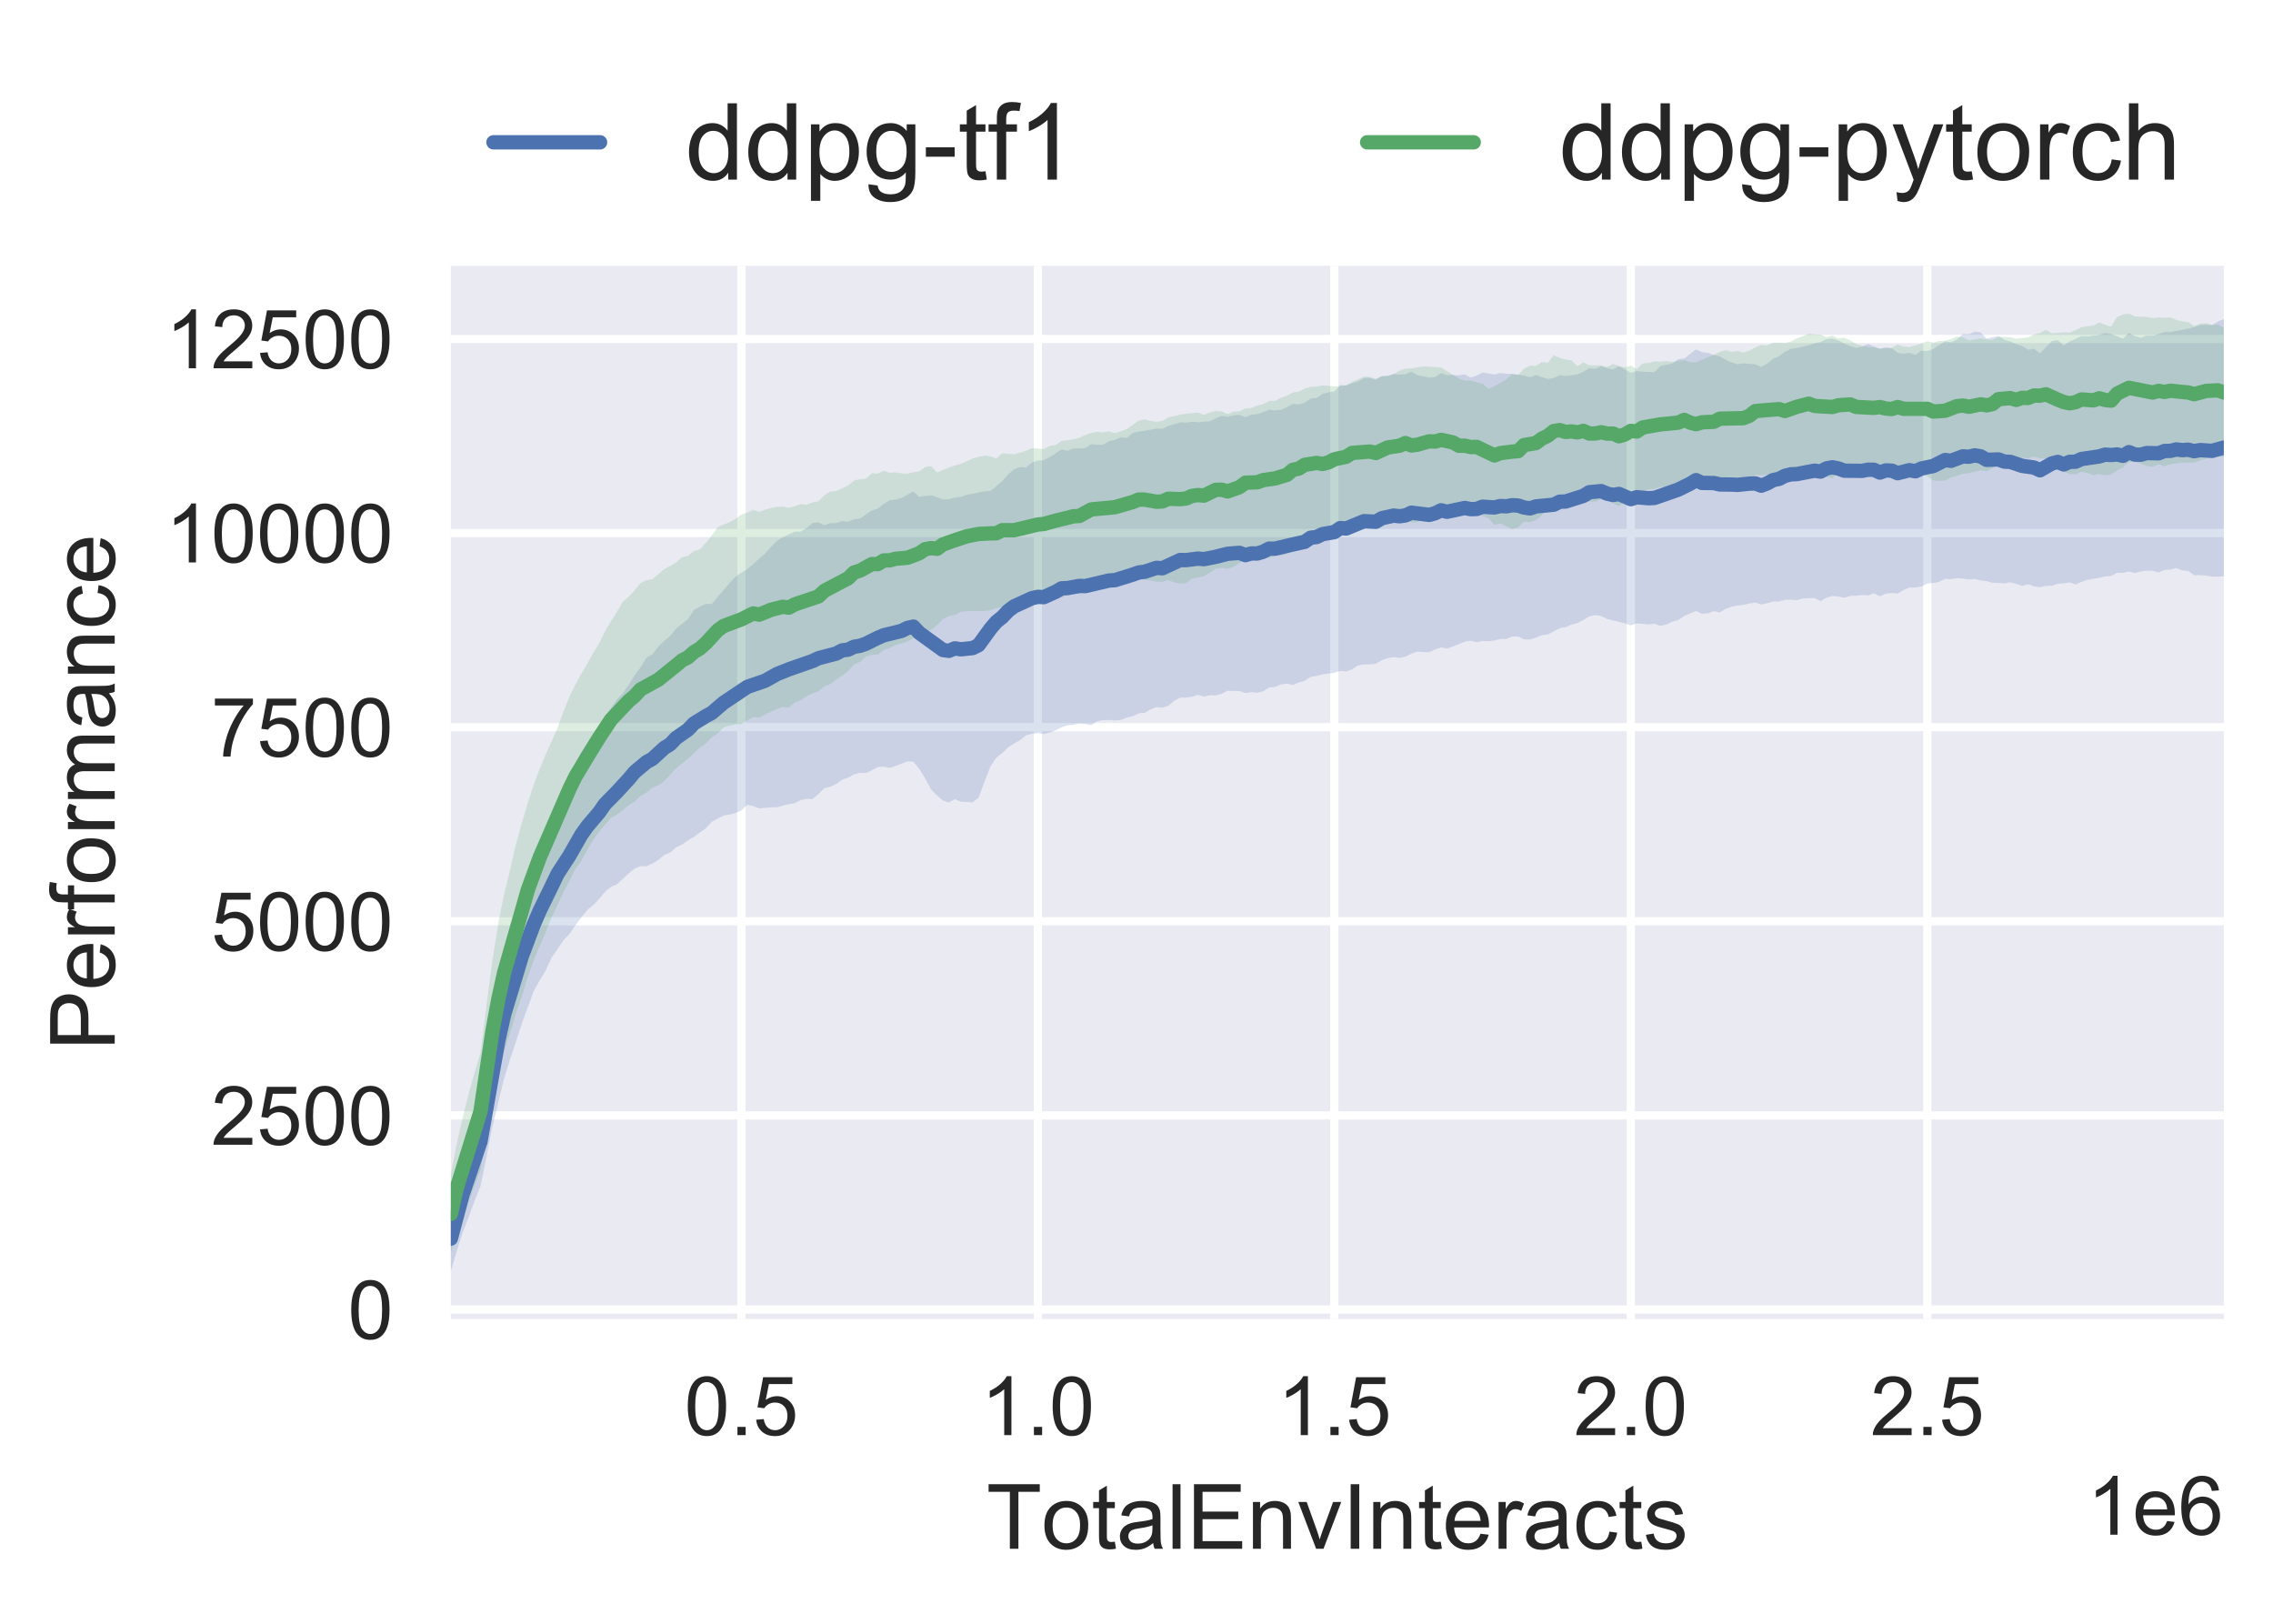 <?xml version="1.0" encoding="utf-8" standalone="no"?>
<!DOCTYPE svg PUBLIC "-//W3C//DTD SVG 1.1//EN"
  "http://www.w3.org/Graphics/SVG/1.1/DTD/svg11.dtd">
<!-- Created with matplotlib (https://matplotlib.org/) -->
<svg height="198pt" version="1.1" viewBox="0 0 277.2 198" width="277.2pt" xmlns="http://www.w3.org/2000/svg" xmlns:xlink="http://www.w3.org/1999/xlink">
 <defs>
  <style type="text/css">
*{stroke-linecap:butt;stroke-linejoin:round;}
  </style>
 </defs>
 <g id="figure_1">
  <g id="patch_1">
   <path d="M 0 198 
L 277.2 198 
L 277.2 0 
L 0 0 
z
" style="fill:#ffffff;"/>
  </g>
  <g id="axes_1">
   <g id="patch_2">
    <path d="M 54.98 160.84 
L 271.2 160.84 
L 271.2 32.409 
L 54.98 32.409 
z
" style="fill:#eaeaf2;"/>
   </g>
   <g id="matplotlib.axis_1">
    <g id="xtick_1">
     <g id="line2d_1">
      <path clip-path="url(#pc841aae5fb)" d="M 90.414 160.84 
L 90.414 32.409 
" style="fill:none;stroke:#ffffff;stroke-linecap:round;"/>
     </g>
     <g id="line2d_2"/>
     <g id="text_1">
      <!-- 0.5 -->
      <defs>
       <path d="M 4.156 35.297 
Q 4.156 48 6.766 55.734 
Q 9.375 63.484 14.516 67.672 
Q 19.672 71.875 27.484 71.875 
Q 33.25 71.875 37.594 69.547 
Q 41.938 67.234 44.766 62.859 
Q 47.609 58.5 49.219 52.219 
Q 50.828 45.953 50.828 35.297 
Q 50.828 22.703 48.234 14.969 
Q 45.656 7.234 40.5 3 
Q 35.359 -1.219 27.484 -1.219 
Q 17.141 -1.219 11.234 6.203 
Q 4.156 15.141 4.156 35.297 
z
M 13.188 35.297 
Q 13.188 17.672 17.312 11.828 
Q 21.438 6 27.484 6 
Q 33.547 6 37.672 11.859 
Q 41.797 17.719 41.797 35.297 
Q 41.797 52.984 37.672 58.781 
Q 33.547 64.594 27.391 64.594 
Q 21.344 64.594 17.719 59.469 
Q 13.188 52.938 13.188 35.297 
z
" id="ArialMT-48"/>
       <path d="M 9.078 0 
L 9.078 10.016 
L 19.094 10.016 
L 19.094 0 
z
" id="ArialMT-46"/>
       <path d="M 4.156 18.75 
L 13.375 19.531 
Q 14.406 12.797 18.141 9.391 
Q 21.875 6 27.156 6 
Q 33.5 6 37.891 10.781 
Q 42.281 15.578 42.281 23.484 
Q 42.281 31 38.062 35.344 
Q 33.844 39.703 27 39.703 
Q 22.75 39.703 19.328 37.766 
Q 15.922 35.844 13.969 32.766 
L 5.719 33.844 
L 12.641 70.609 
L 48.25 70.609 
L 48.25 62.203 
L 19.672 62.203 
L 15.828 42.969 
Q 22.266 47.469 29.344 47.469 
Q 38.719 47.469 45.156 40.969 
Q 51.609 34.469 51.609 24.266 
Q 51.609 14.547 45.953 7.469 
Q 39.062 -1.219 27.156 -1.219 
Q 17.391 -1.219 11.203 4.25 
Q 5.031 9.719 4.156 18.75 
z
" id="ArialMT-53"/>
      </defs>
      <g style="fill:#262626;" transform="translate(83.464 174.998)scale(0.1 -0.1)">
       <use xlink:href="#ArialMT-48"/>
       <use x="55.615" xlink:href="#ArialMT-46"/>
       <use x="83.398" xlink:href="#ArialMT-53"/>
      </g>
     </g>
    </g>
    <g id="xtick_2">
     <g id="line2d_3">
      <path clip-path="url(#pc841aae5fb)" d="M 126.571 160.84 
L 126.571 32.409 
" style="fill:none;stroke:#ffffff;stroke-linecap:round;"/>
     </g>
     <g id="line2d_4"/>
     <g id="text_2">
      <!-- 1.0 -->
      <defs>
       <path d="M 37.25 0 
L 28.469 0 
L 28.469 56 
Q 25.297 52.984 20.141 49.953 
Q 14.984 46.922 10.891 45.406 
L 10.891 53.906 
Q 18.266 57.375 23.781 62.297 
Q 29.297 67.234 31.594 71.875 
L 37.25 71.875 
z
" id="ArialMT-49"/>
      </defs>
      <g style="fill:#262626;" transform="translate(119.621 174.998)scale(0.1 -0.1)">
       <use xlink:href="#ArialMT-49"/>
       <use x="55.615" xlink:href="#ArialMT-46"/>
       <use x="83.398" xlink:href="#ArialMT-48"/>
      </g>
     </g>
    </g>
    <g id="xtick_3">
     <g id="line2d_5">
      <path clip-path="url(#pc841aae5fb)" d="M 162.728 160.84 
L 162.728 32.409 
" style="fill:none;stroke:#ffffff;stroke-linecap:round;"/>
     </g>
     <g id="line2d_6"/>
     <g id="text_3">
      <!-- 1.5 -->
      <g style="fill:#262626;" transform="translate(155.779 174.998)scale(0.1 -0.1)">
       <use xlink:href="#ArialMT-49"/>
       <use x="55.615" xlink:href="#ArialMT-46"/>
       <use x="83.398" xlink:href="#ArialMT-53"/>
      </g>
     </g>
    </g>
    <g id="xtick_4">
     <g id="line2d_7">
      <path clip-path="url(#pc841aae5fb)" d="M 198.886 160.84 
L 198.886 32.409 
" style="fill:none;stroke:#ffffff;stroke-linecap:round;"/>
     </g>
     <g id="line2d_8"/>
     <g id="text_4">
      <!-- 2.0 -->
      <defs>
       <path d="M 50.344 8.453 
L 50.344 0 
L 3.031 0 
Q 2.938 3.172 4.047 6.109 
Q 5.859 10.938 9.828 15.625 
Q 13.812 20.312 21.344 26.469 
Q 33.016 36.031 37.109 41.625 
Q 41.219 47.219 41.219 52.203 
Q 41.219 57.422 37.469 61 
Q 33.734 64.594 27.734 64.594 
Q 21.391 64.594 17.578 60.781 
Q 13.766 56.984 13.719 50.25 
L 4.688 51.172 
Q 5.609 61.281 11.656 66.578 
Q 17.719 71.875 27.938 71.875 
Q 38.234 71.875 44.234 66.156 
Q 50.25 60.453 50.25 52 
Q 50.25 47.703 48.484 43.547 
Q 46.734 39.406 42.656 34.812 
Q 38.578 30.219 29.109 22.219 
Q 21.188 15.578 18.938 13.203 
Q 16.703 10.844 15.234 8.453 
z
" id="ArialMT-50"/>
      </defs>
      <g style="fill:#262626;" transform="translate(191.936 174.998)scale(0.1 -0.1)">
       <use xlink:href="#ArialMT-50"/>
       <use x="55.615" xlink:href="#ArialMT-46"/>
       <use x="83.398" xlink:href="#ArialMT-48"/>
      </g>
     </g>
    </g>
    <g id="xtick_5">
     <g id="line2d_9">
      <path clip-path="url(#pc841aae5fb)" d="M 235.043 160.84 
L 235.043 32.409 
" style="fill:none;stroke:#ffffff;stroke-linecap:round;"/>
     </g>
     <g id="line2d_10"/>
     <g id="text_5">
      <!-- 2.5 -->
      <g style="fill:#262626;" transform="translate(228.093 174.998)scale(0.1 -0.1)">
       <use xlink:href="#ArialMT-50"/>
       <use x="55.615" xlink:href="#ArialMT-46"/>
       <use x="83.398" xlink:href="#ArialMT-53"/>
      </g>
     </g>
    </g>
    <g id="text_6">
     <!-- TotalEnvInteracts -->
     <defs>
      <path d="M 25.922 0 
L 25.922 63.141 
L 2.344 63.141 
L 2.344 71.578 
L 59.078 71.578 
L 59.078 63.141 
L 35.406 63.141 
L 35.406 0 
z
" id="ArialMT-84"/>
      <path d="M 3.328 25.922 
Q 3.328 40.328 11.328 47.266 
Q 18.016 53.031 27.641 53.031 
Q 38.328 53.031 45.109 46.016 
Q 51.906 39.016 51.906 26.656 
Q 51.906 16.656 48.906 10.906 
Q 45.906 5.172 40.156 2 
Q 34.422 -1.172 27.641 -1.172 
Q 16.75 -1.172 10.031 5.812 
Q 3.328 12.797 3.328 25.922 
z
M 12.359 25.922 
Q 12.359 15.969 16.703 11.016 
Q 21.047 6.062 27.641 6.062 
Q 34.188 6.062 38.531 11.031 
Q 42.875 16.016 42.875 26.219 
Q 42.875 35.844 38.5 40.797 
Q 34.125 45.75 27.641 45.75 
Q 21.047 45.75 16.703 40.812 
Q 12.359 35.891 12.359 25.922 
z
" id="ArialMT-111"/>
      <path d="M 25.781 7.859 
L 27.047 0.094 
Q 23.344 -0.688 20.406 -0.688 
Q 15.625 -0.688 12.984 0.828 
Q 10.359 2.344 9.281 4.812 
Q 8.203 7.281 8.203 15.188 
L 8.203 45.016 
L 1.766 45.016 
L 1.766 51.859 
L 8.203 51.859 
L 8.203 64.703 
L 16.938 69.969 
L 16.938 51.859 
L 25.781 51.859 
L 25.781 45.016 
L 16.938 45.016 
L 16.938 14.703 
Q 16.938 10.938 17.406 9.859 
Q 17.875 8.797 18.922 8.156 
Q 19.969 7.516 21.922 7.516 
Q 23.391 7.516 25.781 7.859 
z
" id="ArialMT-116"/>
      <path d="M 40.438 6.391 
Q 35.547 2.25 31.031 0.531 
Q 26.516 -1.172 21.344 -1.172 
Q 12.797 -1.172 8.203 3 
Q 3.609 7.172 3.609 13.672 
Q 3.609 17.484 5.344 20.625 
Q 7.078 23.781 9.891 25.688 
Q 12.703 27.594 16.219 28.562 
Q 18.797 29.25 24.031 29.891 
Q 34.672 31.156 39.703 32.906 
Q 39.75 34.719 39.75 35.203 
Q 39.75 40.578 37.25 42.781 
Q 33.891 45.75 27.25 45.75 
Q 21.047 45.75 18.094 43.578 
Q 15.141 41.406 13.719 35.891 
L 5.125 37.062 
Q 6.297 42.578 8.984 45.969 
Q 11.672 49.359 16.75 51.188 
Q 21.828 53.031 28.516 53.031 
Q 35.156 53.031 39.297 51.469 
Q 43.453 49.906 45.406 47.531 
Q 47.359 45.172 48.141 41.547 
Q 48.578 39.312 48.578 33.453 
L 48.578 21.734 
Q 48.578 9.469 49.141 6.219 
Q 49.703 2.984 51.375 0 
L 42.188 0 
Q 40.828 2.734 40.438 6.391 
z
M 39.703 26.031 
Q 34.906 24.078 25.344 22.703 
Q 19.922 21.922 17.672 20.938 
Q 15.438 19.969 14.203 18.094 
Q 12.984 16.219 12.984 13.922 
Q 12.984 10.406 15.641 8.062 
Q 18.312 5.719 23.438 5.719 
Q 28.516 5.719 32.469 7.938 
Q 36.422 10.156 38.281 14.016 
Q 39.703 17 39.703 22.797 
z
" id="ArialMT-97"/>
      <path d="M 6.391 0 
L 6.391 71.578 
L 15.188 71.578 
L 15.188 0 
z
" id="ArialMT-108"/>
      <path d="M 7.906 0 
L 7.906 71.578 
L 59.672 71.578 
L 59.672 63.141 
L 17.391 63.141 
L 17.391 41.219 
L 56.984 41.219 
L 56.984 32.812 
L 17.391 32.812 
L 17.391 8.453 
L 61.328 8.453 
L 61.328 0 
z
" id="ArialMT-69"/>
      <path d="M 6.594 0 
L 6.594 51.859 
L 14.5 51.859 
L 14.5 44.484 
Q 20.219 53.031 31 53.031 
Q 35.688 53.031 39.625 51.344 
Q 43.562 49.656 45.516 46.922 
Q 47.469 44.188 48.25 40.438 
Q 48.734 37.984 48.734 31.891 
L 48.734 0 
L 39.938 0 
L 39.938 31.547 
Q 39.938 36.922 38.906 39.578 
Q 37.891 42.234 35.281 43.812 
Q 32.672 45.406 29.156 45.406 
Q 23.531 45.406 19.453 41.844 
Q 15.375 38.281 15.375 28.328 
L 15.375 0 
z
" id="ArialMT-110"/>
      <path d="M 21 0 
L 1.266 51.859 
L 10.547 51.859 
L 21.688 20.797 
Q 23.484 15.766 25 10.359 
Q 26.172 14.453 28.266 20.219 
L 39.797 51.859 
L 48.828 51.859 
L 29.203 0 
z
" id="ArialMT-118"/>
      <path d="M 9.328 0 
L 9.328 71.578 
L 18.797 71.578 
L 18.797 0 
z
" id="ArialMT-73"/>
      <path d="M 42.094 16.703 
L 51.172 15.578 
Q 49.031 7.625 43.219 3.219 
Q 37.406 -1.172 28.375 -1.172 
Q 17 -1.172 10.328 5.828 
Q 3.656 12.844 3.656 25.484 
Q 3.656 38.578 10.391 45.797 
Q 17.141 53.031 27.875 53.031 
Q 38.281 53.031 44.875 45.953 
Q 51.469 38.875 51.469 26.031 
Q 51.469 25.25 51.422 23.688 
L 12.75 23.688 
Q 13.234 15.141 17.578 10.594 
Q 21.922 6.062 28.422 6.062 
Q 33.25 6.062 36.672 8.594 
Q 40.094 11.141 42.094 16.703 
z
M 13.234 30.906 
L 42.188 30.906 
Q 41.609 37.453 38.875 40.719 
Q 34.672 45.797 27.984 45.797 
Q 21.922 45.797 17.797 41.75 
Q 13.672 37.703 13.234 30.906 
z
" id="ArialMT-101"/>
      <path d="M 6.5 0 
L 6.5 51.859 
L 14.406 51.859 
L 14.406 44 
Q 17.438 49.516 20 51.266 
Q 22.562 53.031 25.641 53.031 
Q 30.078 53.031 34.672 50.203 
L 31.641 42.047 
Q 28.422 43.953 25.203 43.953 
Q 22.312 43.953 20.016 42.219 
Q 17.719 40.484 16.75 37.406 
Q 15.281 32.719 15.281 27.156 
L 15.281 0 
z
" id="ArialMT-114"/>
      <path d="M 40.438 19 
L 49.078 17.875 
Q 47.656 8.938 41.812 3.875 
Q 35.984 -1.172 27.484 -1.172 
Q 16.844 -1.172 10.375 5.781 
Q 3.906 12.75 3.906 25.734 
Q 3.906 34.125 6.688 40.422 
Q 9.469 46.734 15.156 49.875 
Q 20.844 53.031 27.547 53.031 
Q 35.984 53.031 41.359 48.75 
Q 46.734 44.484 48.25 36.625 
L 39.703 35.297 
Q 38.484 40.531 35.375 43.156 
Q 32.281 45.797 27.875 45.797 
Q 21.234 45.797 17.078 41.031 
Q 12.938 36.281 12.938 25.984 
Q 12.938 15.531 16.938 10.797 
Q 20.953 6.062 27.391 6.062 
Q 32.562 6.062 36.031 9.234 
Q 39.5 12.406 40.438 19 
z
" id="ArialMT-99"/>
      <path d="M 3.078 15.484 
L 11.766 16.844 
Q 12.5 11.625 15.844 8.844 
Q 19.188 6.062 25.203 6.062 
Q 31.25 6.062 34.172 8.516 
Q 37.109 10.984 37.109 14.312 
Q 37.109 17.281 34.516 19 
Q 32.719 20.172 25.531 21.969 
Q 15.875 24.422 12.141 26.203 
Q 8.406 27.984 6.469 31.125 
Q 4.547 34.281 4.547 38.094 
Q 4.547 41.547 6.125 44.5 
Q 7.719 47.469 10.453 49.422 
Q 12.5 50.922 16.031 51.969 
Q 19.578 53.031 23.641 53.031 
Q 29.734 53.031 34.344 51.266 
Q 38.969 49.516 41.156 46.5 
Q 43.359 43.5 44.188 38.484 
L 35.594 37.312 
Q 35.016 41.312 32.203 43.547 
Q 29.391 45.797 24.266 45.797 
Q 18.219 45.797 15.625 43.797 
Q 13.031 41.797 13.031 39.109 
Q 13.031 37.406 14.109 36.031 
Q 15.188 34.625 17.484 33.688 
Q 18.797 33.203 25.25 31.453 
Q 34.578 28.953 38.25 27.359 
Q 41.938 25.781 44.031 22.75 
Q 46.141 19.734 46.141 15.234 
Q 46.141 10.844 43.578 6.953 
Q 41.016 3.078 36.172 0.953 
Q 31.344 -1.172 25.25 -1.172 
Q 15.141 -1.172 9.844 3.031 
Q 4.547 7.234 3.078 15.484 
z
" id="ArialMT-115"/>
     </defs>
     <g style="fill:#262626;" transform="translate(120.305 188.859)scale(0.11 -0.11)">
      <use xlink:href="#ArialMT-84"/>
      <use x="60.912" xlink:href="#ArialMT-111"/>
      <use x="116.527" xlink:href="#ArialMT-116"/>
      <use x="144.311" xlink:href="#ArialMT-97"/>
      <use x="199.926" xlink:href="#ArialMT-108"/>
      <use x="222.143" xlink:href="#ArialMT-69"/>
      <use x="288.842" xlink:href="#ArialMT-110"/>
      <use x="344.457" xlink:href="#ArialMT-118"/>
      <use x="394.457" xlink:href="#ArialMT-73"/>
      <use x="422.24" xlink:href="#ArialMT-110"/>
      <use x="477.855" xlink:href="#ArialMT-116"/>
      <use x="505.639" xlink:href="#ArialMT-101"/>
      <use x="561.254" xlink:href="#ArialMT-114"/>
      <use x="594.555" xlink:href="#ArialMT-97"/>
      <use x="650.17" xlink:href="#ArialMT-99"/>
      <use x="700.17" xlink:href="#ArialMT-116"/>
      <use x="727.953" xlink:href="#ArialMT-115"/>
     </g>
    </g>
    <g id="text_7">
     <!-- 1e6 -->
     <defs>
      <path d="M 49.75 54.047 
L 41.016 53.375 
Q 39.844 58.547 37.703 60.891 
Q 34.125 64.656 28.906 64.656 
Q 24.703 64.656 21.531 62.312 
Q 17.391 59.281 14.984 53.469 
Q 12.594 47.656 12.5 36.922 
Q 15.672 41.75 20.266 44.094 
Q 24.859 46.438 29.891 46.438 
Q 38.672 46.438 44.844 39.969 
Q 51.031 33.5 51.031 23.25 
Q 51.031 16.5 48.125 10.719 
Q 45.219 4.938 40.141 1.859 
Q 35.062 -1.219 28.609 -1.219 
Q 17.625 -1.219 10.688 6.859 
Q 3.766 14.938 3.766 33.5 
Q 3.766 54.25 11.422 63.672 
Q 18.109 71.875 29.438 71.875 
Q 37.891 71.875 43.281 67.141 
Q 48.688 62.406 49.75 54.047 
z
M 13.875 23.188 
Q 13.875 18.656 15.797 14.5 
Q 17.719 10.359 21.188 8.172 
Q 24.656 6 28.469 6 
Q 34.031 6 38.031 10.484 
Q 42.047 14.984 42.047 22.703 
Q 42.047 30.125 38.078 34.391 
Q 34.125 38.672 28.125 38.672 
Q 22.172 38.672 18.016 34.391 
Q 13.875 30.125 13.875 23.188 
z
" id="ArialMT-54"/>
     </defs>
     <g style="fill:#262626;" transform="translate(254.517 187.143)scale(0.1 -0.1)">
      <use xlink:href="#ArialMT-49"/>
      <use x="55.615" xlink:href="#ArialMT-101"/>
      <use x="111.23" xlink:href="#ArialMT-54"/>
     </g>
    </g>
   </g>
   <g id="matplotlib.axis_2">
    <g id="ytick_1">
     <g id="line2d_11">
      <path clip-path="url(#pc841aae5fb)" d="M 54.98 159.685 
L 271.2 159.685 
" style="fill:none;stroke:#ffffff;stroke-linecap:round;"/>
     </g>
     <g id="line2d_12"/>
     <g id="text_8">
      <!-- 0 -->
      <g style="fill:#262626;" transform="translate(42.419 163.264)scale(0.1 -0.1)">
       <use xlink:href="#ArialMT-48"/>
      </g>
     </g>
    </g>
    <g id="ytick_2">
     <g id="line2d_13">
      <path clip-path="url(#pc841aae5fb)" d="M 54.98 136.014 
L 271.2 136.014 
" style="fill:none;stroke:#ffffff;stroke-linecap:round;"/>
     </g>
     <g id="line2d_14"/>
     <g id="text_9">
      <!-- 2500 -->
      <g style="fill:#262626;" transform="translate(25.736 139.593)scale(0.1 -0.1)">
       <use xlink:href="#ArialMT-50"/>
       <use x="55.615" xlink:href="#ArialMT-53"/>
       <use x="111.23" xlink:href="#ArialMT-48"/>
       <use x="166.846" xlink:href="#ArialMT-48"/>
      </g>
     </g>
    </g>
    <g id="ytick_3">
     <g id="line2d_15">
      <path clip-path="url(#pc841aae5fb)" d="M 54.98 112.344 
L 271.2 112.344 
" style="fill:none;stroke:#ffffff;stroke-linecap:round;"/>
     </g>
     <g id="line2d_16"/>
     <g id="text_10">
      <!-- 5000 -->
      <g style="fill:#262626;" transform="translate(25.736 115.923)scale(0.1 -0.1)">
       <use xlink:href="#ArialMT-53"/>
       <use x="55.615" xlink:href="#ArialMT-48"/>
       <use x="111.23" xlink:href="#ArialMT-48"/>
       <use x="166.846" xlink:href="#ArialMT-48"/>
      </g>
     </g>
    </g>
    <g id="ytick_4">
     <g id="line2d_17">
      <path clip-path="url(#pc841aae5fb)" d="M 54.98 88.673 
L 271.2 88.673 
" style="fill:none;stroke:#ffffff;stroke-linecap:round;"/>
     </g>
     <g id="line2d_18"/>
     <g id="text_11">
      <!-- 7500 -->
      <defs>
       <path d="M 4.734 62.203 
L 4.734 70.656 
L 51.078 70.656 
L 51.078 63.812 
Q 44.234 56.547 37.516 44.484 
Q 30.812 32.422 27.156 19.672 
Q 24.516 10.688 23.781 0 
L 14.75 0 
Q 14.891 8.453 18.062 20.406 
Q 21.234 32.375 27.172 43.484 
Q 33.109 54.594 39.797 62.203 
z
" id="ArialMT-55"/>
      </defs>
      <g style="fill:#262626;" transform="translate(25.736 92.252)scale(0.1 -0.1)">
       <use xlink:href="#ArialMT-55"/>
       <use x="55.615" xlink:href="#ArialMT-53"/>
       <use x="111.23" xlink:href="#ArialMT-48"/>
       <use x="166.846" xlink:href="#ArialMT-48"/>
      </g>
     </g>
    </g>
    <g id="ytick_5">
     <g id="line2d_19">
      <path clip-path="url(#pc841aae5fb)" d="M 54.98 65.002 
L 271.2 65.002 
" style="fill:none;stroke:#ffffff;stroke-linecap:round;"/>
     </g>
     <g id="line2d_20"/>
     <g id="text_12">
      <!-- 10000 -->
      <g style="fill:#262626;" transform="translate(20.175 68.581)scale(0.1 -0.1)">
       <use xlink:href="#ArialMT-49"/>
       <use x="55.615" xlink:href="#ArialMT-48"/>
       <use x="111.23" xlink:href="#ArialMT-48"/>
       <use x="166.846" xlink:href="#ArialMT-48"/>
       <use x="222.461" xlink:href="#ArialMT-48"/>
      </g>
     </g>
    </g>
    <g id="ytick_6">
     <g id="line2d_21">
      <path clip-path="url(#pc841aae5fb)" d="M 54.98 41.332 
L 271.2 41.332 
" style="fill:none;stroke:#ffffff;stroke-linecap:round;"/>
     </g>
     <g id="line2d_22"/>
     <g id="text_13">
      <!-- 12500 -->
      <g style="fill:#262626;" transform="translate(20.175 44.91)scale(0.1 -0.1)">
       <use xlink:href="#ArialMT-49"/>
       <use x="55.615" xlink:href="#ArialMT-50"/>
       <use x="111.23" xlink:href="#ArialMT-53"/>
       <use x="166.846" xlink:href="#ArialMT-48"/>
       <use x="222.461" xlink:href="#ArialMT-48"/>
      </g>
     </g>
    </g>
    <g id="text_14">
     <!-- Performance -->
     <defs>
      <path d="M 7.719 0 
L 7.719 71.578 
L 34.719 71.578 
Q 41.844 71.578 45.609 70.906 
Q 50.875 70.016 54.438 67.547 
Q 58.016 65.094 60.188 60.641 
Q 62.359 56.203 62.359 50.875 
Q 62.359 41.75 56.547 35.422 
Q 50.734 29.109 35.547 29.109 
L 17.188 29.109 
L 17.188 0 
z
M 17.188 37.547 
L 35.688 37.547 
Q 44.875 37.547 48.734 40.969 
Q 52.594 44.391 52.594 50.594 
Q 52.594 55.078 50.312 58.266 
Q 48.047 61.469 44.344 62.5 
Q 41.938 63.141 35.5 63.141 
L 17.188 63.141 
z
" id="ArialMT-80"/>
      <path d="M 8.688 0 
L 8.688 45.016 
L 0.922 45.016 
L 0.922 51.859 
L 8.688 51.859 
L 8.688 57.375 
Q 8.688 62.594 9.625 65.141 
Q 10.891 68.562 14.078 70.672 
Q 17.281 72.797 23.047 72.797 
Q 26.766 72.797 31.25 71.922 
L 29.938 64.266 
Q 27.203 64.75 24.75 64.75 
Q 20.75 64.75 19.094 63.031 
Q 17.438 61.328 17.438 56.641 
L 17.438 51.859 
L 27.547 51.859 
L 27.547 45.016 
L 17.438 45.016 
L 17.438 0 
z
" id="ArialMT-102"/>
      <path d="M 6.594 0 
L 6.594 51.859 
L 14.453 51.859 
L 14.453 44.578 
Q 16.891 48.391 20.938 50.703 
Q 25 53.031 30.172 53.031 
Q 35.938 53.031 39.625 50.641 
Q 43.312 48.25 44.828 43.953 
Q 50.984 53.031 60.844 53.031 
Q 68.562 53.031 72.703 48.75 
Q 76.859 44.484 76.859 35.594 
L 76.859 0 
L 68.109 0 
L 68.109 32.672 
Q 68.109 37.938 67.25 40.25 
Q 66.406 42.578 64.156 43.984 
Q 61.922 45.406 58.891 45.406 
Q 53.422 45.406 49.797 41.766 
Q 46.188 38.141 46.188 30.125 
L 46.188 0 
L 37.406 0 
L 37.406 33.688 
Q 37.406 39.547 35.25 42.469 
Q 33.109 45.406 28.219 45.406 
Q 24.516 45.406 21.359 43.453 
Q 18.219 41.5 16.797 37.734 
Q 15.375 33.984 15.375 26.906 
L 15.375 0 
z
" id="ArialMT-109"/>
     </defs>
     <g style="fill:#262626;" transform="translate(13.989 128.108)rotate(-90)scale(0.11 -0.11)">
      <use xlink:href="#ArialMT-80"/>
      <use x="66.699" xlink:href="#ArialMT-101"/>
      <use x="122.314" xlink:href="#ArialMT-114"/>
      <use x="155.615" xlink:href="#ArialMT-102"/>
      <use x="183.398" xlink:href="#ArialMT-111"/>
      <use x="239.014" xlink:href="#ArialMT-114"/>
      <use x="272.314" xlink:href="#ArialMT-109"/>
      <use x="355.615" xlink:href="#ArialMT-97"/>
      <use x="411.23" xlink:href="#ArialMT-110"/>
      <use x="466.846" xlink:href="#ArialMT-99"/>
      <use x="516.846" xlink:href="#ArialMT-101"/>
     </g>
    </g>
   </g>
   <g id="PolyCollection_1">
    <path clip-path="url(#pc841aae5fb)" d="M 54.98 147.064 
L 54.98 155.002 
L 55.703 152.567 
L 56.426 150.306 
L 57.149 148.41 
L 57.873 146.443 
L 58.596 144.638 
L 59.319 141.162 
L 60.042 137.389 
L 60.765 134.441 
L 61.488 131.483 
L 62.211 129.159 
L 62.935 127.011 
L 63.658 124.737 
L 64.381 122.798 
L 65.104 120.819 
L 65.827 119.545 
L 66.55 118.328 
L 67.273 116.779 
L 67.997 115.727 
L 68.72 114.636 
L 69.443 113.905 
L 70.166 112.85 
L 70.889 111.876 
L 71.612 110.969 
L 72.335 110.378 
L 73.059 109.622 
L 73.782 108.749 
L 74.505 108.142 
L 75.228 107.86 
L 75.951 107.173 
L 76.674 106.501 
L 77.397 105.916 
L 78.121 105.618 
L 78.844 105.648 
L 79.567 105.289 
L 80.29 104.851 
L 81.013 104.257 
L 81.736 103.962 
L 82.459 103.326 
L 83.183 102.981 
L 83.906 102.473 
L 84.629 102.055 
L 85.352 101.512 
L 86.075 101.01 
L 86.798 100.217 
L 87.521 99.821 
L 88.245 99.437 
L 88.968 99.338 
L 89.691 99.142 
L 90.414 98.838 
L 91.137 98.129 
L 91.86 98.285 
L 92.583 98.582 
L 93.307 98.512 
L 94.03 98.446 
L 94.753 98.44 
L 95.476 98.232 
L 96.199 98.062 
L 96.922 97.948 
L 97.645 97.551 
L 98.369 97.425 
L 99.092 97.443 
L 99.815 96.824 
L 100.538 96.113 
L 101.261 95.936 
L 101.984 95.603 
L 102.707 95.071 
L 103.431 94.826 
L 104.154 94.422 
L 104.877 94.253 
L 105.6 94.262 
L 106.323 93.943 
L 107.046 93.534 
L 107.769 93.484 
L 108.493 93.649 
L 109.216 93.392 
L 109.939 93.131 
L 110.662 92.842 
L 111.385 92.874 
L 112.108 93.756 
L 112.832 94.934 
L 113.555 96.287 
L 114.278 96.999 
L 115.001 97.62 
L 115.724 97.855 
L 116.447 97.449 
L 117.17 97.758 
L 117.894 97.803 
L 118.617 97.842 
L 119.34 97.275 
L 120.063 95.324 
L 120.786 93.483 
L 121.509 92.37 
L 122.232 91.841 
L 122.956 91.119 
L 123.679 90.658 
L 124.402 90.246 
L 125.125 89.671 
L 125.848 89.486 
L 126.571 89.4 
L 127.294 89.506 
L 128.018 89.34 
L 128.741 89.052 
L 129.464 88.685 
L 130.187 88.454 
L 130.91 88.382 
L 131.633 88.217 
L 132.356 88.296 
L 133.08 88.417 
L 133.803 87.951 
L 134.526 87.81 
L 135.249 87.793 
L 135.972 87.852 
L 136.695 87.795 
L 137.418 87.506 
L 138.142 87.34 
L 138.865 86.99 
L 139.588 86.918 
L 140.311 86.506 
L 141.034 86.228 
L 141.757 86.299 
L 142.48 86.055 
L 143.204 85.457 
L 143.927 85.074 
L 144.65 85.065 
L 145.373 84.965 
L 146.096 84.73 
L 146.819 84.949 
L 147.542 84.777 
L 148.266 84.793 
L 148.989 84.594 
L 149.712 84.233 
L 150.435 84.257 
L 151.158 84.252 
L 151.881 84.506 
L 152.604 84.401 
L 153.328 84.471 
L 154.051 84.302 
L 154.774 83.838 
L 155.497 83.765 
L 156.22 83.457 
L 156.943 83.362 
L 157.666 83.53 
L 158.39 83.226 
L 159.113 83.029 
L 159.836 82.534 
L 160.559 82.43 
L 161.282 82.24 
L 162.005 82.138 
L 162.728 82.044 
L 163.452 81.817 
L 164.175 81.892 
L 164.898 81.608 
L 165.621 81.147 
L 166.344 81.014 
L 167.067 81.017 
L 167.79 80.949 
L 168.514 80.505 
L 169.237 80.248 
L 169.96 80.135 
L 170.683 80.228 
L 171.406 80.068 
L 172.129 79.712 
L 172.852 79.456 
L 173.576 79.506 
L 174.299 79.525 
L 175.022 79.186 
L 175.745 78.95 
L 176.468 79.082 
L 177.191 78.832 
L 177.914 78.539 
L 178.638 78.244 
L 179.361 78.128 
L 180.084 78.325 
L 180.807 78.159 
L 181.53 78.197 
L 182.253 78.097 
L 182.976 77.918 
L 183.7 77.921 
L 184.423 77.617 
L 185.146 77.616 
L 185.869 77.971 
L 186.592 77.977 
L 187.315 77.768 
L 188.038 77.454 
L 188.762 77.354 
L 189.485 76.992 
L 190.208 76.606 
L 190.931 76.469 
L 191.654 76.154 
L 192.377 75.977 
L 193.1 75.604 
L 193.824 75.156 
L 194.547 75.002 
L 195.27 75.12 
L 195.993 75.484 
L 196.716 75.659 
L 197.439 75.826 
L 198.162 76.008 
L 198.886 76.268 
L 199.609 76.016 
L 200.332 76.069 
L 201.055 76.154 
L 201.778 76.06 
L 202.501 76.328 
L 203.224 76.151 
L 203.948 75.812 
L 204.671 75.617 
L 205.394 75.1 
L 206.117 74.821 
L 206.84 74.498 
L 207.563 74.842 
L 208.286 74.79 
L 209.01 74.537 
L 209.733 74.686 
L 210.456 74.239 
L 211.179 73.983 
L 211.902 73.836 
L 212.625 73.754 
L 213.348 73.589 
L 214.072 73.477 
L 214.795 73.708 
L 215.518 73.554 
L 216.241 73.342 
L 216.964 73.342 
L 217.687 73.146 
L 218.411 73.127 
L 219.134 73.189 
L 219.857 72.978 
L 220.58 72.95 
L 221.303 72.931 
L 222.026 73.301 
L 222.749 72.877 
L 223.473 72.678 
L 224.196 72.745 
L 224.919 72.892 
L 225.642 72.665 
L 226.365 72.643 
L 227.088 72.562 
L 227.811 72.611 
L 228.535 72.344 
L 229.258 72.712 
L 229.981 72.392 
L 230.704 72.312 
L 231.427 72.38 
L 232.15 71.95 
L 232.873 71.64 
L 233.597 71.645 
L 234.32 71.51 
L 235.043 71.16 
L 235.766 71.094 
L 236.489 70.948 
L 237.212 70.578 
L 237.935 70.632 
L 238.659 70.495 
L 239.382 70.561 
L 240.105 70.656 
L 240.828 70.6 
L 241.551 70.779 
L 242.274 70.865 
L 242.997 71.063 
L 243.721 71.081 
L 244.444 71.139 
L 245.167 71.003 
L 245.89 71.191 
L 246.613 71.44 
L 247.336 71.242 
L 248.059 71.493 
L 248.783 71.614 
L 249.506 71.441 
L 250.229 71.425 
L 250.952 71.183 
L 251.675 71.141 
L 252.398 71.005 
L 253.121 71.276 
L 253.845 70.959 
L 254.568 70.704 
L 255.291 70.579 
L 256.014 70.464 
L 256.737 70.287 
L 257.46 70.235 
L 258.183 69.836 
L 258.907 69.861 
L 259.63 69.686 
L 260.353 69.871 
L 261.076 69.695 
L 261.799 69.581 
L 262.522 69.607 
L 263.245 69.815 
L 263.969 69.512 
L 264.692 69.457 
L 265.415 69.263 
L 266.138 69.562 
L 266.861 69.621 
L 267.584 70.141 
L 268.307 70.129 
L 269.031 70.189 
L 269.754 70.323 
L 270.477 70.312 
L 271.2 70.263 
L 271.2 38.898 
L 271.2 38.898 
L 270.477 39.212 
L 269.754 39.642 
L 269.031 39.6 
L 268.307 39.633 
L 267.584 39.896 
L 266.861 40.051 
L 266.138 40.222 
L 265.415 40.35 
L 264.692 40.505 
L 263.969 40.473 
L 263.245 40.737 
L 262.522 40.946 
L 261.799 40.904 
L 261.076 41.203 
L 260.353 40.988 
L 259.63 40.582 
L 258.907 41.306 
L 258.183 40.998 
L 257.46 40.739 
L 256.737 40.584 
L 256.014 40.848 
L 255.291 40.934 
L 254.568 41.03 
L 253.845 40.986 
L 253.121 41.33 
L 252.398 41.636 
L 251.675 42.125 
L 250.952 41.477 
L 250.229 41.61 
L 249.506 42.345 
L 248.783 43.082 
L 248.059 42.531 
L 247.336 42.64 
L 246.613 42.184 
L 245.89 41.966 
L 245.167 41.638 
L 244.444 41.445 
L 243.721 40.963 
L 242.997 41.127 
L 242.274 41.286 
L 241.551 40.525 
L 240.828 40.454 
L 240.105 40.738 
L 239.382 40.74 
L 238.659 41.388 
L 237.935 41.753 
L 237.212 41.615 
L 236.489 42.079 
L 235.766 42.561 
L 235.043 42.807 
L 234.32 42.747 
L 233.597 43.291 
L 232.873 43.026 
L 232.15 43.14 
L 231.427 43.022 
L 230.704 42.474 
L 229.981 42.328 
L 229.258 42.541 
L 228.535 42.228 
L 227.811 41.943 
L 227.088 42.274 
L 226.365 42.415 
L 225.642 42.208 
L 224.919 41.901 
L 224.196 41.507 
L 223.473 41.284 
L 222.749 41.35 
L 222.026 41.71 
L 221.303 41.861 
L 220.58 42.11 
L 219.857 42.267 
L 219.134 42.429 
L 218.411 42.553 
L 217.687 42.897 
L 216.964 43.449 
L 216.241 43.743 
L 215.518 44.341 
L 214.795 44.738 
L 214.072 44.427 
L 213.348 44.366 
L 212.625 44.3 
L 211.902 44.417 
L 211.179 44.196 
L 210.456 43.867 
L 209.733 43.461 
L 209.01 43.269 
L 208.286 43.035 
L 207.563 42.938 
L 206.84 42.6 
L 206.117 43.157 
L 205.394 43.71 
L 204.671 43.794 
L 203.948 44.315 
L 203.224 44.482 
L 202.501 44.631 
L 201.778 45.374 
L 201.055 45.358 
L 200.332 45.327 
L 199.609 45.248 
L 198.886 45.463 
L 198.162 45.048 
L 197.439 44.637 
L 196.716 45.055 
L 195.993 44.904 
L 195.27 44.65 
L 194.547 44.983 
L 193.824 44.886 
L 193.1 45.332 
L 192.377 45.646 
L 191.654 45.768 
L 190.931 45.844 
L 190.208 45.751 
L 189.485 46.092 
L 188.762 46.22 
L 188.038 45.98 
L 187.315 45.733 
L 186.592 46.011 
L 185.869 45.806 
L 185.146 45.683 
L 184.423 45.595 
L 183.7 45.566 
L 182.976 45.49 
L 182.253 45.662 
L 181.53 45.545 
L 180.807 45.416 
L 180.084 45.799 
L 179.361 46.048 
L 178.638 45.642 
L 177.914 45.773 
L 177.191 45.725 
L 176.468 45.734 
L 175.745 45.499 
L 175.022 45.993 
L 174.299 46.045 
L 173.576 45.896 
L 172.852 45.745 
L 172.129 45.324 
L 171.406 45.634 
L 170.683 45.681 
L 169.96 45.607 
L 169.237 45.865 
L 168.514 45.881 
L 167.79 46.294 
L 167.067 46.092 
L 166.344 46.089 
L 165.621 46.521 
L 164.898 46.738 
L 164.175 46.998 
L 163.452 46.969 
L 162.728 47.721 
L 162.005 47.861 
L 161.282 48.032 
L 160.559 48.539 
L 159.836 48.6 
L 159.113 49.114 
L 158.39 49.326 
L 157.666 49.25 
L 156.943 49.64 
L 156.22 49.967 
L 155.497 50.04 
L 154.774 49.959 
L 154.051 50.248 
L 153.328 50.512 
L 152.604 50.573 
L 151.881 50.882 
L 151.158 50.58 
L 150.435 50.647 
L 149.712 50.824 
L 148.989 50.714 
L 148.266 51.001 
L 147.542 51.377 
L 146.819 51.418 
L 146.096 51.5 
L 145.373 51.42 
L 144.65 51.539 
L 143.927 51.504 
L 143.204 51.733 
L 142.48 51.938 
L 141.757 52.287 
L 141.034 52.26 
L 140.311 52.409 
L 139.588 52.527 
L 138.865 52.627 
L 138.142 52.797 
L 137.418 53.407 
L 136.695 53.31 
L 135.972 53.64 
L 135.249 53.78 
L 134.526 54.218 
L 133.803 54.247 
L 133.08 54.163 
L 132.356 54.643 
L 131.633 54.68 
L 130.91 54.685 
L 130.187 54.972 
L 129.464 54.795 
L 128.741 55.273 
L 128.018 55.753 
L 127.294 56.123 
L 126.571 56.156 
L 125.848 56.401 
L 125.125 57.016 
L 124.402 56.942 
L 123.679 57.219 
L 122.956 57.843 
L 122.232 58.655 
L 121.509 59.282 
L 120.786 59.869 
L 120.063 59.913 
L 119.34 60.058 
L 118.617 60.21 
L 117.894 60.337 
L 117.17 60.596 
L 116.447 60.669 
L 115.724 60.873 
L 115.001 60.912 
L 114.278 60.631 
L 113.555 60.413 
L 112.832 60.476 
L 112.108 60.592 
L 111.385 59.939 
L 110.662 60.312 
L 109.939 60.739 
L 109.216 60.927 
L 108.493 61.001 
L 107.769 61.454 
L 107.046 62.025 
L 106.323 62.241 
L 105.6 62.727 
L 104.877 63.251 
L 104.154 63.315 
L 103.431 63.613 
L 102.707 63.54 
L 101.984 63.78 
L 101.261 63.792 
L 100.538 64.046 
L 99.815 63.7 
L 99.092 63.775 
L 98.369 64.395 
L 97.645 64.832 
L 96.922 64.834 
L 96.199 65.167 
L 95.476 65.504 
L 94.753 65.953 
L 94.03 66.667 
L 93.307 67.508 
L 92.583 68.121 
L 91.86 68.775 
L 91.137 69.392 
L 90.414 69.845 
L 89.691 70.339 
L 88.968 71.095 
L 88.245 71.949 
L 87.521 72.785 
L 86.798 73.649 
L 86.075 73.647 
L 85.352 73.974 
L 84.629 74.377 
L 83.906 75.482 
L 83.183 76.065 
L 82.459 76.649 
L 81.736 77.548 
L 81.013 78.147 
L 80.29 78.858 
L 79.567 79.772 
L 78.844 80.205 
L 78.121 81.377 
L 77.397 82.368 
L 76.674 83.504 
L 75.951 84.54 
L 75.228 85.292 
L 74.505 86.344 
L 73.782 87.336 
L 73.059 88.523 
L 72.335 89.586 
L 71.612 90.591 
L 70.889 91.724 
L 70.166 93.155 
L 69.443 94.763 
L 68.72 96.266 
L 67.997 97.397 
L 67.273 99.361 
L 66.55 100.972 
L 65.827 102.523 
L 65.104 104.587 
L 64.381 106.306 
L 63.658 108.344 
L 62.935 110.663 
L 62.211 113.235 
L 61.488 115.87 
L 60.765 119.389 
L 60.042 124.146 
L 59.319 129 
L 58.596 133.761 
L 57.873 136.074 
L 57.149 138.36 
L 56.426 140.928 
L 55.703 143.835 
L 54.98 147.064 
z
" style="fill:#4c72b0;fill-opacity:0.2;"/>
   </g>
   <g id="PolyCollection_2">
    <path clip-path="url(#pc841aae5fb)" d="M 54.98 143.227 
L 54.98 152.823 
L 55.703 150.301 
L 56.426 148.618 
L 57.149 146.576 
L 57.873 144.57 
L 58.596 142.699 
L 59.319 138.653 
L 60.042 134.475 
L 60.765 131.162 
L 61.488 128.197 
L 62.211 126.009 
L 62.935 123.516 
L 63.658 121.442 
L 64.381 119.082 
L 65.104 117.065 
L 65.827 115.329 
L 66.55 113.689 
L 67.273 111.839 
L 67.997 110.357 
L 68.72 108.788 
L 69.443 107.441 
L 70.166 105.975 
L 70.889 104.971 
L 71.612 103.662 
L 72.335 102.423 
L 73.059 101.435 
L 73.782 100.567 
L 74.505 99.751 
L 75.228 99.335 
L 75.951 98.791 
L 76.674 98.186 
L 77.397 97.745 
L 78.121 97.06 
L 78.844 96.647 
L 79.567 96.046 
L 80.29 95.743 
L 81.013 95.266 
L 81.736 94.436 
L 82.459 93.687 
L 83.183 93.1 
L 83.906 92.529 
L 84.629 91.831 
L 85.352 91.159 
L 86.075 90.661 
L 86.798 89.913 
L 87.521 89.428 
L 88.245 88.709 
L 88.968 88.492 
L 89.691 88.334 
L 90.414 88.298 
L 91.137 87.825 
L 91.86 87.443 
L 92.583 87.487 
L 93.307 87.134 
L 94.03 86.777 
L 94.753 86.465 
L 95.476 86.207 
L 96.199 86.277 
L 96.922 85.659 
L 97.645 85.393 
L 98.369 84.879 
L 99.092 84.551 
L 99.815 84.314 
L 100.538 83.685 
L 101.261 83.419 
L 101.984 82.863 
L 102.707 82.376 
L 103.431 81.832 
L 104.154 81.02 
L 104.877 80.737 
L 105.6 80.042 
L 106.323 79.867 
L 107.046 79.819 
L 107.769 79.289 
L 108.493 79.011 
L 109.216 78.663 
L 109.939 78.444 
L 110.662 78.248 
L 111.385 77.835 
L 112.108 77.458 
L 112.832 77 
L 113.555 76.82 
L 114.278 76.232 
L 115.001 75.486 
L 115.724 75.134 
L 116.447 74.987 
L 117.17 74.605 
L 117.894 74.536 
L 118.617 74.522 
L 119.34 74.494 
L 120.063 74.496 
L 120.786 74.424 
L 121.509 74.157 
L 122.232 74.038 
L 122.956 74.06 
L 123.679 73.906 
L 124.402 73.766 
L 125.125 73.792 
L 125.848 73.412 
L 126.571 73.229 
L 127.294 73.048 
L 128.018 72.918 
L 128.741 72.714 
L 129.464 72.879 
L 130.187 72.512 
L 130.91 72.341 
L 131.633 72.448 
L 132.356 71.88 
L 133.08 71.451 
L 133.803 71.447 
L 134.526 71.298 
L 135.249 71.083 
L 135.972 70.878 
L 136.695 70.712 
L 137.418 70.381 
L 138.142 70.624 
L 138.865 70.545 
L 139.588 70.701 
L 140.311 70.791 
L 141.034 70.932 
L 141.757 70.95 
L 142.48 70.723 
L 143.204 71.027 
L 143.927 71.154 
L 144.65 71.116 
L 145.373 70.548 
L 146.096 70.434 
L 146.819 70.263 
L 147.542 69.845 
L 148.266 69.34 
L 148.989 69.258 
L 149.712 69.357 
L 150.435 69.113 
L 151.158 68.661 
L 151.881 67.923 
L 152.604 67.976 
L 153.328 68.165 
L 154.051 67.82 
L 154.774 68.018 
L 155.497 67.795 
L 156.22 67.733 
L 156.943 67.538 
L 157.666 66.725 
L 158.39 66.516 
L 159.113 65.975 
L 159.836 65.94 
L 160.559 65.784 
L 161.282 66.14 
L 162.005 65.73 
L 162.728 64.89 
L 163.452 64.688 
L 164.175 64.403 
L 164.898 63.91 
L 165.621 64.038 
L 166.344 64.029 
L 167.067 64.17 
L 167.79 64.277 
L 168.514 63.972 
L 169.237 63.32 
L 169.96 63.364 
L 170.683 63.513 
L 171.406 63.109 
L 172.129 63.721 
L 172.852 63.653 
L 173.576 63.311 
L 174.299 62.931 
L 175.022 62.922 
L 175.745 62.461 
L 176.468 62.328 
L 177.191 62.191 
L 177.914 62.563 
L 178.638 62.257 
L 179.361 62.635 
L 180.084 62.367 
L 180.807 62.933 
L 181.53 63.165 
L 182.253 64.004 
L 182.976 63.81 
L 183.7 64.159 
L 184.423 64.543 
L 185.146 64.297 
L 185.869 63.602 
L 186.592 63.678 
L 187.315 63.421 
L 188.038 62.825 
L 188.762 62.038 
L 189.485 61.801 
L 190.208 61.256 
L 190.931 61.511 
L 191.654 61.274 
L 192.377 60.779 
L 193.1 60.903 
L 193.824 61.176 
L 194.547 61.18 
L 195.27 60.855 
L 195.993 61.002 
L 196.716 61.372 
L 197.439 61.732 
L 198.162 61.155 
L 198.886 60.51 
L 199.609 60.233 
L 200.332 59.942 
L 201.055 59.663 
L 201.778 59.606 
L 202.501 59.383 
L 203.224 59.361 
L 203.948 59.359 
L 204.671 59.063 
L 205.394 58.499 
L 206.117 58.901 
L 206.84 59.245 
L 207.563 59.133 
L 208.286 59.389 
L 209.01 59.59 
L 209.733 59.201 
L 210.456 59.369 
L 211.179 59.294 
L 211.902 59.075 
L 212.625 58.978 
L 213.348 58.648 
L 214.072 57.903 
L 214.795 57.964 
L 215.518 57.872 
L 216.241 58.136 
L 216.964 58.004 
L 217.687 58.417 
L 218.411 58.041 
L 219.134 57.948 
L 219.857 57.839 
L 220.58 57.757 
L 221.303 58.232 
L 222.026 58.295 
L 222.749 58.127 
L 223.473 58.338 
L 224.196 57.549 
L 224.919 57.517 
L 225.642 57.128 
L 226.365 57.311 
L 227.088 57.059 
L 227.811 57.098 
L 228.535 57.104 
L 229.258 56.773 
L 229.981 57.17 
L 230.704 57.341 
L 231.427 57.255 
L 232.15 57.443 
L 232.873 57.38 
L 233.597 57.594 
L 234.32 57.693 
L 235.043 58.092 
L 235.766 58.586 
L 236.489 58.644 
L 237.212 58.604 
L 237.935 58.211 
L 238.659 58.013 
L 239.382 57.781 
L 240.105 57.701 
L 240.828 57.502 
L 241.551 57.361 
L 242.274 57.458 
L 242.997 57.107 
L 243.721 56.247 
L 244.444 56.081 
L 245.167 55.973 
L 245.89 56.222 
L 246.613 55.806 
L 247.336 55.91 
L 248.059 55.673 
L 248.783 55.893 
L 249.506 55.934 
L 250.229 56.279 
L 250.952 56.892 
L 251.675 57.523 
L 252.398 57.804 
L 253.121 57.842 
L 253.845 57.513 
L 254.568 57.684 
L 255.291 57.948 
L 256.014 57.805 
L 256.737 57.961 
L 257.46 57.869 
L 258.183 57.358 
L 258.907 56.994 
L 259.63 56.331 
L 260.353 56.337 
L 261.076 56.515 
L 261.799 56.832 
L 262.522 56.935 
L 263.245 56.622 
L 263.969 56.838 
L 264.692 56.604 
L 265.415 56.498 
L 266.138 56.406 
L 266.861 56.435 
L 267.584 56.392 
L 268.307 56.16 
L 269.031 55.933 
L 269.754 55.673 
L 270.477 55.593 
L 271.2 55.768 
L 271.2 39.949 
L 271.2 39.949 
L 270.477 39.599 
L 269.754 39.615 
L 269.031 39.414 
L 268.307 39.468 
L 267.584 39.749 
L 266.861 39.283 
L 266.138 39.188 
L 265.415 39.022 
L 264.692 38.689 
L 263.969 38.75 
L 263.245 38.706 
L 262.522 38.797 
L 261.799 38.643 
L 261.076 38.634 
L 260.353 38.571 
L 259.63 38.247 
L 258.907 38.355 
L 258.183 38.649 
L 257.46 39.839 
L 256.737 39.596 
L 256.014 39.331 
L 255.291 39.691 
L 254.568 39.782 
L 253.845 39.907 
L 253.121 40.255 
L 252.398 40.551 
L 251.675 40.532 
L 250.952 40.58 
L 250.229 40.647 
L 249.506 40.228 
L 248.783 40.61 
L 248.059 40.781 
L 247.336 41.145 
L 246.613 41.213 
L 245.89 41.301 
L 245.167 41.123 
L 244.444 41.085 
L 243.721 41.094 
L 242.997 41.432 
L 242.274 41.397 
L 241.551 41.249 
L 240.828 41.381 
L 240.105 41.508 
L 239.382 41.128 
L 238.659 41.043 
L 237.935 41.337 
L 237.212 41.569 
L 236.489 41.576 
L 235.766 41.786 
L 235.043 41.611 
L 234.32 41.9 
L 233.597 42.119 
L 232.873 42.318 
L 232.15 42.259 
L 231.427 42.014 
L 230.704 42.411 
L 229.981 42.471 
L 229.258 42.495 
L 228.535 42.368 
L 227.811 42.295 
L 227.088 42.163 
L 226.365 41.935 
L 225.642 41.507 
L 224.919 41.185 
L 224.196 41.282 
L 223.473 40.922 
L 222.749 41.118 
L 222.026 40.793 
L 221.303 40.775 
L 220.58 40.695 
L 219.857 40.992 
L 219.134 41.26 
L 218.411 41.635 
L 217.687 41.822 
L 216.964 41.777 
L 216.241 41.784 
L 215.518 42.13 
L 214.795 42.061 
L 214.072 42.353 
L 213.348 42.753 
L 212.625 42.999 
L 211.902 42.806 
L 211.179 42.9 
L 210.456 42.713 
L 209.733 42.907 
L 209.01 43.272 
L 208.286 43.556 
L 207.563 43.863 
L 206.84 44.199 
L 206.117 44.166 
L 205.394 43.908 
L 204.671 44.014 
L 203.948 44.135 
L 203.224 44.027 
L 202.501 44.115 
L 201.778 44.069 
L 201.055 44.264 
L 200.332 44.311 
L 199.609 45.007 
L 198.886 44.57 
L 198.162 44.799 
L 197.439 44.666 
L 196.716 44.37 
L 195.993 44.748 
L 195.27 44.567 
L 194.547 44.54 
L 193.824 44.548 
L 193.1 44.183 
L 192.377 44.668 
L 191.654 43.936 
L 190.931 43.841 
L 190.208 43.637 
L 189.485 43.327 
L 188.762 44.245 
L 188.038 44.145 
L 187.315 44.632 
L 186.592 44.578 
L 185.869 44.948 
L 185.146 45.725 
L 184.423 45.597 
L 183.7 46.271 
L 182.976 46.701 
L 182.253 47.066 
L 181.53 47.423 
L 180.807 46.781 
L 180.084 46.619 
L 179.361 46.398 
L 178.638 46.433 
L 177.914 46.148 
L 177.191 45.709 
L 176.468 45.259 
L 175.745 44.81 
L 175.022 44.767 
L 174.299 44.7 
L 173.576 44.688 
L 172.852 44.799 
L 172.129 44.924 
L 171.406 44.947 
L 170.683 45.19 
L 169.96 45.607 
L 169.237 45.812 
L 168.514 45.858 
L 167.79 46.197 
L 167.067 45.955 
L 166.344 45.925 
L 165.621 46.252 
L 164.898 46.547 
L 164.175 46.985 
L 163.452 47.074 
L 162.728 47.126 
L 162.005 47.045 
L 161.282 47.009 
L 160.559 47.118 
L 159.836 47.166 
L 159.113 47.39 
L 158.39 47.768 
L 157.666 47.854 
L 156.943 48.27 
L 156.22 48.503 
L 155.497 48.889 
L 154.774 48.882 
L 154.051 49.274 
L 153.328 49.454 
L 152.604 49.746 
L 151.881 49.804 
L 151.158 50.155 
L 150.435 50.179 
L 149.712 50.492 
L 148.989 50.173 
L 148.266 50.126 
L 147.542 50.283 
L 146.819 50.61 
L 146.096 50.305 
L 145.373 50.379 
L 144.65 50.453 
L 143.927 50.576 
L 143.204 50.73 
L 142.48 50.91 
L 141.757 51.342 
L 141.034 51.43 
L 140.311 51.342 
L 139.588 51.148 
L 138.865 51.292 
L 138.142 51.81 
L 137.418 52.319 
L 136.695 52.58 
L 135.972 52.817 
L 135.249 52.597 
L 134.526 52.735 
L 133.803 52.661 
L 133.08 52.793 
L 132.356 53.037 
L 131.633 53.388 
L 130.91 53.572 
L 130.187 53.69 
L 129.464 53.753 
L 128.741 54.271 
L 128.018 54.38 
L 127.294 54.749 
L 126.571 54.689 
L 125.848 54.657 
L 125.125 54.96 
L 124.402 55.193 
L 123.679 55.409 
L 122.956 55.334 
L 122.232 55.269 
L 121.509 55.905 
L 120.786 55.655 
L 120.063 55.549 
L 119.34 55.731 
L 118.617 55.901 
L 117.894 56.256 
L 117.17 56.567 
L 116.447 56.762 
L 115.724 57.028 
L 115.001 57.294 
L 114.278 57.609 
L 113.555 56.858 
L 112.832 56.931 
L 112.108 57.474 
L 111.385 57.576 
L 110.662 57.778 
L 109.939 57.725 
L 109.216 57.605 
L 108.493 57.648 
L 107.769 57.401 
L 107.046 57.764 
L 106.323 57.706 
L 105.6 58.377 
L 104.877 58.428 
L 104.154 58.605 
L 103.431 59.205 
L 102.707 59.559 
L 101.984 59.87 
L 101.261 59.936 
L 100.538 60.397 
L 99.815 61.14 
L 99.092 61.263 
L 98.369 61.56 
L 97.645 61.469 
L 96.922 61.74 
L 96.199 61.916 
L 95.476 61.773 
L 94.753 61.804 
L 94.03 61.939 
L 93.307 62.142 
L 92.583 62.415 
L 91.86 62.164 
L 91.137 62.523 
L 90.414 62.748 
L 89.691 63.268 
L 88.968 63.695 
L 88.245 63.968 
L 87.521 64.297 
L 86.798 65.293 
L 86.075 66.213 
L 85.352 66.991 
L 84.629 67.195 
L 83.906 67.786 
L 83.183 67.95 
L 82.459 68.572 
L 81.736 69.032 
L 81.013 69.393 
L 80.29 70.016 
L 79.567 70.633 
L 78.844 70.755 
L 78.121 71.093 
L 77.397 71.994 
L 76.674 72.761 
L 75.951 73.404 
L 75.228 74.618 
L 74.505 75.779 
L 73.782 76.965 
L 73.059 78.471 
L 72.335 79.641 
L 71.612 80.951 
L 70.889 82.169 
L 70.166 83.464 
L 69.443 84.971 
L 68.72 86.759 
L 67.997 88.745 
L 67.273 90.4 
L 66.55 91.987 
L 65.827 93.754 
L 65.104 95.629 
L 64.381 97.862 
L 63.658 100.307 
L 62.935 102.91 
L 62.211 106.048 
L 61.488 109 
L 60.765 112.595 
L 60.042 117.192 
L 59.319 122.697 
L 58.596 128.388 
L 57.873 130.797 
L 57.149 133.385 
L 56.426 136.286 
L 55.703 139.45 
L 54.98 143.227 
z
" style="fill:#55a868;fill-opacity:0.2;"/>
   </g>
   <g id="line2d_23">
    <path clip-path="url(#pc841aae5fb)" d="M 54.98 151.033 
L 56.426 145.617 
L 58.596 139.2 
L 60.765 126.915 
L 61.488 123.677 
L 63.658 116.54 
L 65.104 112.703 
L 65.827 111.034 
L 67.273 108.07 
L 67.997 106.562 
L 69.443 104.334 
L 70.889 101.8 
L 71.612 100.78 
L 73.059 99.072 
L 73.782 98.043 
L 75.228 96.576 
L 76.674 95.002 
L 77.397 94.142 
L 78.844 92.927 
L 79.567 92.53 
L 81.013 91.202 
L 81.736 90.755 
L 82.459 89.987 
L 83.906 88.978 
L 84.629 88.216 
L 86.075 87.328 
L 86.798 86.933 
L 88.245 85.693 
L 91.137 83.76 
L 93.307 83.01 
L 94.753 82.197 
L 96.199 81.615 
L 99.092 80.609 
L 99.815 80.262 
L 101.984 79.692 
L 102.707 79.306 
L 103.431 79.219 
L 104.154 78.869 
L 104.877 78.752 
L 105.6 78.495 
L 107.046 77.779 
L 107.769 77.469 
L 109.939 76.935 
L 110.662 76.577 
L 111.385 76.407 
L 112.108 77.174 
L 115.001 79.266 
L 115.724 79.364 
L 116.447 79.059 
L 117.17 79.177 
L 118.617 79.026 
L 119.34 78.667 
L 120.786 76.676 
L 121.509 75.826 
L 122.232 75.248 
L 122.956 74.481 
L 123.679 73.939 
L 125.848 72.943 
L 126.571 72.778 
L 127.294 72.815 
L 128.741 72.162 
L 129.464 71.74 
L 130.187 71.713 
L 131.633 71.448 
L 132.356 71.469 
L 135.249 70.787 
L 135.972 70.746 
L 138.142 70.068 
L 138.865 69.809 
L 139.588 69.723 
L 141.034 69.244 
L 141.757 69.293 
L 143.927 68.289 
L 144.65 68.302 
L 146.096 68.115 
L 146.819 68.184 
L 148.266 67.897 
L 149.712 67.528 
L 151.158 67.416 
L 151.881 67.694 
L 152.604 67.487 
L 153.328 67.492 
L 154.051 67.275 
L 154.774 66.898 
L 155.497 66.902 
L 157.666 66.39 
L 159.113 66.072 
L 159.836 65.567 
L 160.559 65.485 
L 161.282 65.136 
L 162.728 64.883 
L 163.452 64.393 
L 164.175 64.445 
L 166.344 63.551 
L 167.79 63.622 
L 168.514 63.193 
L 169.96 62.871 
L 170.683 62.954 
L 171.406 62.851 
L 172.129 62.518 
L 174.299 62.785 
L 175.022 62.589 
L 175.745 62.224 
L 176.468 62.408 
L 178.638 61.943 
L 179.361 62.088 
L 180.084 62.062 
L 180.807 61.788 
L 182.253 61.88 
L 182.976 61.704 
L 183.7 61.743 
L 184.423 61.606 
L 185.146 61.649 
L 185.869 61.888 
L 186.592 61.994 
L 187.315 61.751 
L 189.485 61.542 
L 190.208 61.179 
L 190.931 61.157 
L 193.1 60.468 
L 193.824 60.021 
L 195.27 59.885 
L 195.993 60.194 
L 196.716 60.357 
L 197.439 60.231 
L 198.886 60.865 
L 199.609 60.632 
L 201.055 60.756 
L 201.778 60.717 
L 204.671 59.706 
L 206.117 58.989 
L 206.84 58.549 
L 207.563 58.89 
L 209.01 58.903 
L 209.733 59.074 
L 211.179 59.09 
L 211.902 59.127 
L 213.348 58.977 
L 214.072 58.952 
L 214.795 59.223 
L 215.518 58.947 
L 216.241 58.543 
L 216.964 58.396 
L 217.687 58.021 
L 218.411 57.84 
L 219.134 57.809 
L 220.58 57.53 
L 221.303 57.396 
L 222.026 57.505 
L 222.749 57.113 
L 223.473 56.981 
L 224.196 57.126 
L 224.919 57.396 
L 227.088 57.418 
L 227.811 57.277 
L 228.535 57.286 
L 229.258 57.626 
L 229.981 57.36 
L 230.704 57.393 
L 231.427 57.701 
L 232.873 57.333 
L 233.597 57.468 
L 234.32 57.128 
L 235.766 56.827 
L 237.212 56.097 
L 237.935 56.193 
L 239.382 55.65 
L 240.105 55.697 
L 240.828 55.527 
L 241.551 55.652 
L 242.274 56.076 
L 243.721 56.022 
L 244.444 56.292 
L 245.167 56.32 
L 246.613 56.812 
L 248.059 57.012 
L 248.783 57.348 
L 250.229 56.518 
L 250.952 56.33 
L 251.675 56.633 
L 252.398 56.32 
L 253.121 56.303 
L 253.845 55.972 
L 256.014 55.656 
L 256.737 55.435 
L 257.46 55.487 
L 258.183 55.417 
L 258.907 55.583 
L 259.63 55.134 
L 260.353 55.43 
L 261.076 55.449 
L 261.799 55.243 
L 263.245 55.276 
L 263.969 54.993 
L 264.692 54.981 
L 265.415 54.806 
L 266.138 54.892 
L 266.861 54.836 
L 267.584 55.019 
L 268.307 54.881 
L 269.754 54.982 
L 271.2 54.581 
L 271.2 54.581 
" style="fill:none;stroke:#4c72b0;stroke-linecap:round;stroke-width:1.75;"/>
   </g>
   <g id="line2d_24">
    <path clip-path="url(#pc841aae5fb)" d="M 54.98 148.025 
L 55.703 144.875 
L 58.596 135.544 
L 60.042 125.834 
L 60.765 121.878 
L 61.488 118.598 
L 64.381 108.472 
L 65.827 104.541 
L 69.443 96.206 
L 70.166 94.72 
L 71.612 92.307 
L 73.059 89.953 
L 74.505 87.765 
L 76.674 85.473 
L 77.397 84.869 
L 78.121 84.077 
L 80.29 82.88 
L 82.459 81.129 
L 83.183 80.525 
L 83.906 80.158 
L 84.629 79.513 
L 85.352 79.075 
L 86.075 78.437 
L 87.521 76.863 
L 88.245 76.338 
L 90.414 75.523 
L 91.86 74.803 
L 92.583 74.951 
L 94.03 74.358 
L 95.476 73.99 
L 96.199 74.096 
L 96.922 73.7 
L 99.815 72.727 
L 100.538 72.041 
L 103.431 70.519 
L 104.154 69.813 
L 104.877 69.582 
L 106.323 68.787 
L 107.046 68.791 
L 107.769 68.345 
L 108.493 68.329 
L 109.216 68.134 
L 110.662 68.013 
L 112.108 67.466 
L 112.832 66.966 
L 113.555 66.839 
L 114.278 66.92 
L 115.001 66.39 
L 116.447 65.875 
L 117.894 65.396 
L 119.34 65.113 
L 120.786 65.039 
L 121.509 65.031 
L 122.232 64.653 
L 123.679 64.657 
L 126.571 63.959 
L 127.294 63.898 
L 128.741 63.492 
L 130.91 62.956 
L 131.633 62.918 
L 133.08 62.122 
L 135.972 61.848 
L 138.142 61.217 
L 138.865 60.919 
L 139.588 60.924 
L 141.034 61.181 
L 141.757 61.146 
L 142.48 60.817 
L 143.927 60.865 
L 144.65 60.785 
L 145.373 60.464 
L 146.096 60.369 
L 146.819 60.437 
L 148.266 59.733 
L 148.989 59.715 
L 149.712 59.925 
L 151.158 59.408 
L 151.881 58.864 
L 153.328 58.809 
L 154.051 58.547 
L 155.497 58.342 
L 156.943 57.904 
L 157.666 57.289 
L 158.39 57.142 
L 159.113 56.682 
L 160.559 56.451 
L 161.282 56.575 
L 162.005 56.388 
L 162.728 56.008 
L 164.175 55.694 
L 164.898 55.228 
L 167.067 55.062 
L 167.79 55.237 
L 169.237 54.566 
L 170.683 54.351 
L 171.406 54.028 
L 172.129 54.322 
L 172.852 54.226 
L 174.299 53.815 
L 175.022 53.845 
L 175.745 53.636 
L 177.191 53.95 
L 177.914 54.356 
L 178.638 54.345 
L 179.361 54.517 
L 180.084 54.493 
L 182.253 55.535 
L 182.976 55.255 
L 184.423 55.07 
L 185.146 55.011 
L 185.869 54.275 
L 187.315 54.027 
L 188.038 53.485 
L 188.762 53.141 
L 189.485 52.564 
L 190.208 52.446 
L 190.931 52.676 
L 191.654 52.605 
L 192.377 52.723 
L 193.1 52.543 
L 193.824 52.862 
L 194.547 52.86 
L 195.27 52.711 
L 195.993 52.875 
L 196.716 52.871 
L 197.439 53.199 
L 198.162 52.977 
L 198.886 52.54 
L 199.609 52.62 
L 200.332 52.126 
L 202.501 51.749 
L 204.671 51.539 
L 205.394 51.204 
L 206.117 51.533 
L 206.84 51.722 
L 207.563 51.498 
L 209.01 51.431 
L 209.733 51.054 
L 212.625 50.989 
L 213.348 50.7 
L 214.072 50.128 
L 215.518 50.001 
L 216.964 49.89 
L 217.687 50.119 
L 219.134 49.604 
L 220.58 49.226 
L 221.303 49.503 
L 223.473 49.63 
L 224.196 49.416 
L 225.642 49.317 
L 226.365 49.623 
L 227.811 49.697 
L 228.535 49.736 
L 229.258 49.634 
L 229.981 49.821 
L 230.704 49.876 
L 231.427 49.634 
L 232.15 49.851 
L 235.043 49.851 
L 235.766 50.186 
L 237.212 50.086 
L 238.659 49.528 
L 239.382 49.454 
L 240.105 49.605 
L 241.551 49.305 
L 242.274 49.427 
L 242.997 49.269 
L 243.721 48.67 
L 245.167 48.548 
L 245.89 48.762 
L 246.613 48.51 
L 247.336 48.527 
L 248.059 48.227 
L 248.783 48.252 
L 249.506 48.081 
L 250.952 48.736 
L 251.675 49.028 
L 252.398 49.177 
L 253.121 49.048 
L 253.845 48.71 
L 255.291 48.82 
L 256.014 48.568 
L 256.737 48.779 
L 257.46 48.854 
L 258.183 48.003 
L 259.63 47.289 
L 262.522 47.866 
L 263.245 47.664 
L 263.969 47.794 
L 264.692 47.646 
L 266.138 47.797 
L 266.861 47.859 
L 267.584 48.07 
L 269.031 47.673 
L 270.477 47.596 
L 271.2 47.859 
L 271.2 47.859 
" style="fill:none;stroke:#55a868;stroke-linecap:round;stroke-width:1.75;"/>
   </g>
   <g id="patch_3">
    <path d="M 54.98 160.84 
L 54.98 32.409 
" style="fill:none;"/>
   </g>
   <g id="patch_4">
    <path d="M 271.2 160.84 
L 271.2 32.409 
" style="fill:none;"/>
   </g>
   <g id="patch_5">
    <path d="M 54.98 160.84 
L 271.2 160.84 
" style="fill:none;"/>
   </g>
   <g id="patch_6">
    <path d="M 54.98 32.409 
L 271.2 32.409 
" style="fill:none;"/>
   </g>
   <g id="legend_1">
    <g id="line2d_25">
     <path d="M 60.18 17.354 
L 73.18 17.354 
" style="fill:none;stroke:#4c72b0;stroke-linecap:round;stroke-width:1.75;"/>
    </g>
    <g id="line2d_26"/>
    <g id="text_15">
     <!-- ddpg-tf1 -->
     <defs>
      <path d="M 40.234 0 
L 40.234 6.547 
Q 35.297 -1.172 25.734 -1.172 
Q 19.531 -1.172 14.328 2.25 
Q 9.125 5.672 6.266 11.797 
Q 3.422 17.922 3.422 25.875 
Q 3.422 33.641 6 39.969 
Q 8.594 46.297 13.766 49.656 
Q 18.953 53.031 25.344 53.031 
Q 30.031 53.031 33.688 51.047 
Q 37.359 49.078 39.656 45.906 
L 39.656 71.578 
L 48.391 71.578 
L 48.391 0 
z
M 12.453 25.875 
Q 12.453 15.922 16.641 10.984 
Q 20.844 6.062 26.562 6.062 
Q 32.328 6.062 36.344 10.766 
Q 40.375 15.484 40.375 25.141 
Q 40.375 35.797 36.266 40.766 
Q 32.172 45.75 26.172 45.75 
Q 20.312 45.75 16.375 40.969 
Q 12.453 36.188 12.453 25.875 
z
" id="ArialMT-100"/>
      <path d="M 6.594 -19.875 
L 6.594 51.859 
L 14.594 51.859 
L 14.594 45.125 
Q 17.438 49.078 21 51.047 
Q 24.562 53.031 29.641 53.031 
Q 36.281 53.031 41.359 49.609 
Q 46.438 46.188 49.016 39.953 
Q 51.609 33.734 51.609 26.312 
Q 51.609 18.359 48.75 11.984 
Q 45.906 5.609 40.453 2.219 
Q 35.016 -1.172 29 -1.172 
Q 24.609 -1.172 21.109 0.688 
Q 17.625 2.547 15.375 5.375 
L 15.375 -19.875 
z
M 14.547 25.641 
Q 14.547 15.625 18.594 10.844 
Q 22.656 6.062 28.422 6.062 
Q 34.281 6.062 38.453 11.016 
Q 42.625 15.969 42.625 26.375 
Q 42.625 36.281 38.547 41.203 
Q 34.469 46.141 28.812 46.141 
Q 23.188 46.141 18.859 40.891 
Q 14.547 35.641 14.547 25.641 
z
" id="ArialMT-112"/>
      <path d="M 4.984 -4.297 
L 13.531 -5.562 
Q 14.062 -9.516 16.5 -11.328 
Q 19.781 -13.766 25.438 -13.766 
Q 31.547 -13.766 34.859 -11.328 
Q 38.188 -8.891 39.359 -4.5 
Q 40.047 -1.812 39.984 6.781 
Q 34.234 0 25.641 0 
Q 14.938 0 9.078 7.719 
Q 3.219 15.438 3.219 26.219 
Q 3.219 33.641 5.906 39.906 
Q 8.594 46.188 13.688 49.609 
Q 18.797 53.031 25.688 53.031 
Q 34.859 53.031 40.828 45.609 
L 40.828 51.859 
L 48.922 51.859 
L 48.922 7.031 
Q 48.922 -5.078 46.453 -10.125 
Q 44 -15.188 38.641 -18.109 
Q 33.297 -21.047 25.484 -21.047 
Q 16.219 -21.047 10.5 -16.875 
Q 4.781 -12.703 4.984 -4.297 
z
M 12.25 26.859 
Q 12.25 16.656 16.297 11.969 
Q 20.359 7.281 26.469 7.281 
Q 32.516 7.281 36.609 11.938 
Q 40.719 16.609 40.719 26.562 
Q 40.719 36.078 36.5 40.906 
Q 32.281 45.75 26.312 45.75 
Q 20.453 45.75 16.344 40.984 
Q 12.25 36.234 12.25 26.859 
z
" id="ArialMT-103"/>
      <path d="M 3.172 21.484 
L 3.172 30.328 
L 30.172 30.328 
L 30.172 21.484 
z
" id="ArialMT-45"/>
     </defs>
     <g style="fill:#262626;" transform="translate(83.58 21.904)scale(0.13 -0.13)">
      <use xlink:href="#ArialMT-100"/>
      <use x="55.615" xlink:href="#ArialMT-100"/>
      <use x="111.23" xlink:href="#ArialMT-112"/>
      <use x="166.846" xlink:href="#ArialMT-103"/>
      <use x="222.461" xlink:href="#ArialMT-45"/>
      <use x="255.762" xlink:href="#ArialMT-116"/>
      <use x="283.545" xlink:href="#ArialMT-102"/>
      <use x="311.328" xlink:href="#ArialMT-49"/>
     </g>
    </g>
    <g id="line2d_27">
     <path d="M 166.727 17.354 
L 179.727 17.354 
" style="fill:none;stroke:#55a868;stroke-linecap:round;stroke-width:1.75;"/>
    </g>
    <g id="line2d_28"/>
    <g id="text_16">
     <!-- ddpg-pytorch -->
     <defs>
      <path d="M 6.203 -19.969 
L 5.219 -11.719 
Q 8.109 -12.5 10.25 -12.5 
Q 13.188 -12.5 14.938 -11.516 
Q 16.703 -10.547 17.828 -8.797 
Q 18.656 -7.469 20.516 -2.25 
Q 20.75 -1.516 21.297 -0.094 
L 1.609 51.859 
L 11.078 51.859 
L 21.875 21.828 
Q 23.969 16.109 25.641 9.812 
Q 27.156 15.875 29.25 21.625 
L 40.328 51.859 
L 49.125 51.859 
L 29.391 -0.875 
Q 26.219 -9.422 24.469 -12.641 
Q 22.125 -17 19.094 -19.016 
Q 16.062 -21.047 11.859 -21.047 
Q 9.328 -21.047 6.203 -19.969 
z
" id="ArialMT-121"/>
      <path d="M 6.594 0 
L 6.594 71.578 
L 15.375 71.578 
L 15.375 45.906 
Q 21.531 53.031 30.906 53.031 
Q 36.672 53.031 40.922 50.75 
Q 45.172 48.484 47 44.484 
Q 48.828 40.484 48.828 32.859 
L 48.828 0 
L 40.047 0 
L 40.047 32.859 
Q 40.047 39.453 37.188 42.453 
Q 34.328 45.453 29.109 45.453 
Q 25.203 45.453 21.75 43.422 
Q 18.312 41.406 16.844 37.938 
Q 15.375 34.469 15.375 28.375 
L 15.375 0 
z
" id="ArialMT-104"/>
     </defs>
     <g style="fill:#262626;" transform="translate(190.127 21.904)scale(0.13 -0.13)">
      <use xlink:href="#ArialMT-100"/>
      <use x="55.615" xlink:href="#ArialMT-100"/>
      <use x="111.23" xlink:href="#ArialMT-112"/>
      <use x="166.846" xlink:href="#ArialMT-103"/>
      <use x="222.461" xlink:href="#ArialMT-45"/>
      <use x="255.762" xlink:href="#ArialMT-112"/>
      <use x="311.377" xlink:href="#ArialMT-121"/>
      <use x="361.377" xlink:href="#ArialMT-116"/>
      <use x="389.16" xlink:href="#ArialMT-111"/>
      <use x="444.775" xlink:href="#ArialMT-114"/>
      <use x="478.076" xlink:href="#ArialMT-99"/>
      <use x="528.076" xlink:href="#ArialMT-104"/>
     </g>
    </g>
   </g>
  </g>
 </g>
 <defs>
  <clipPath id="pc841aae5fb">
   <rect height="128.431" width="216.22" x="54.98" y="32.409"/>
  </clipPath>
 </defs>
</svg>
